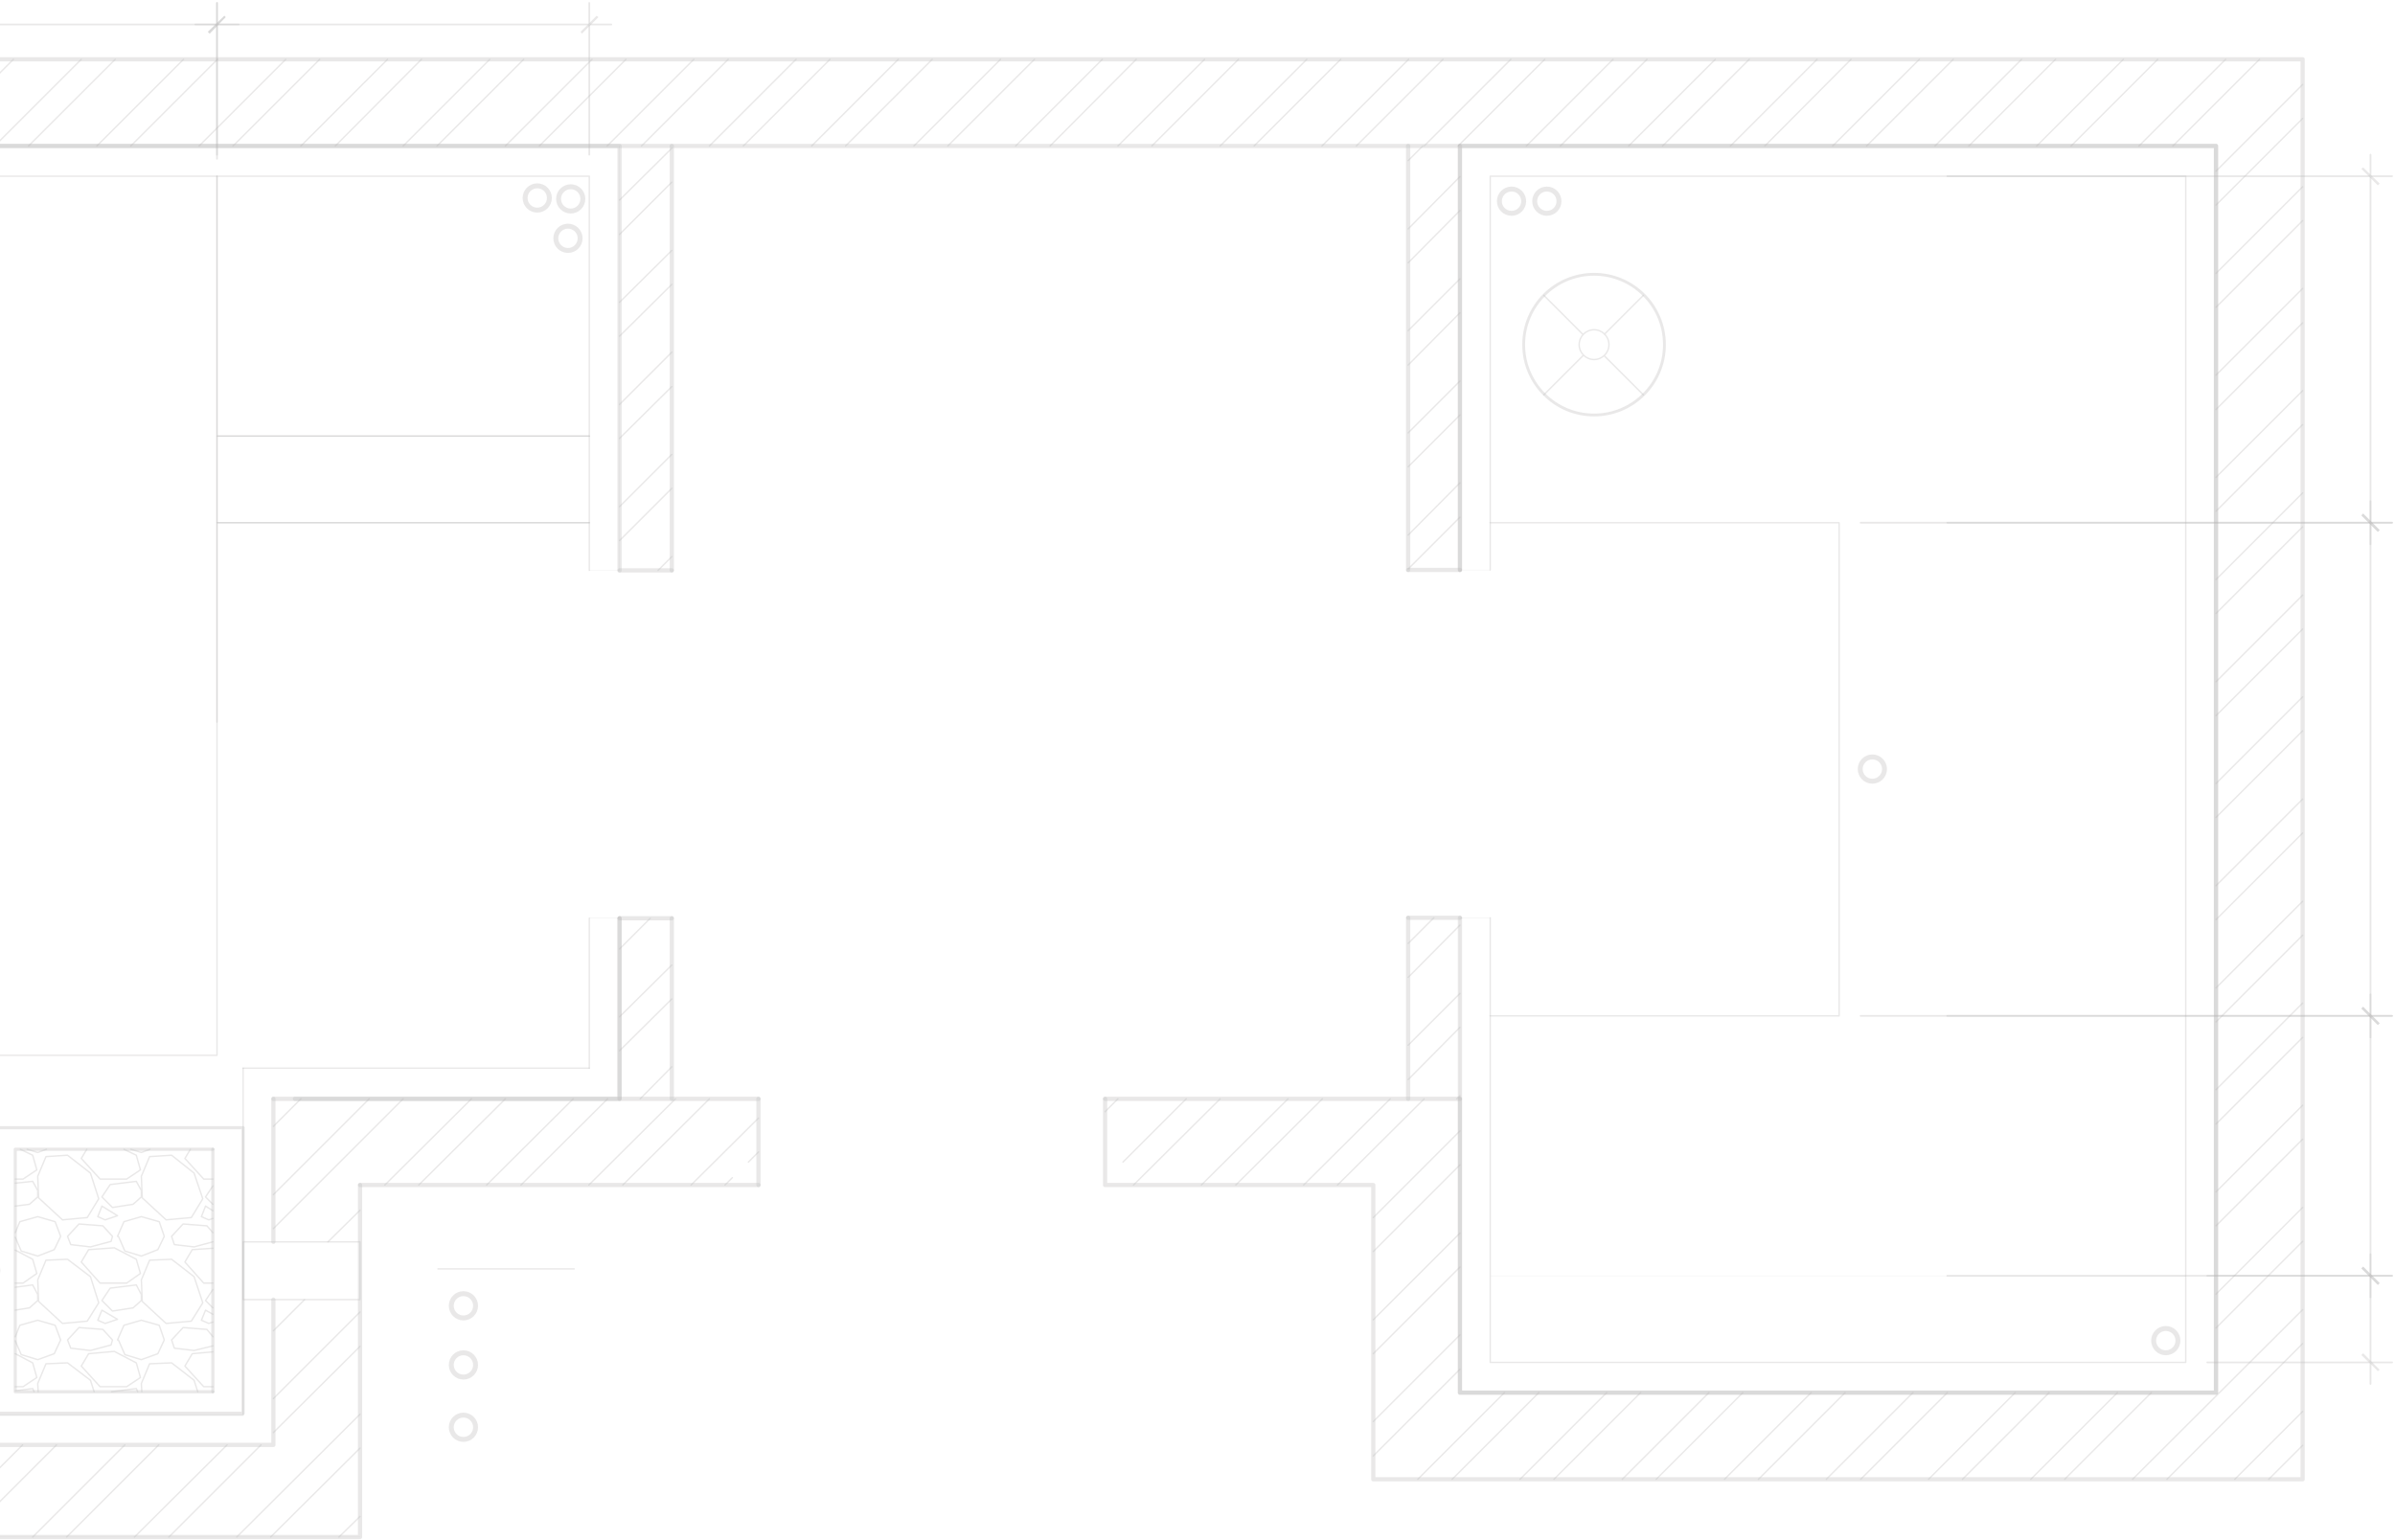 <svg width="813" height="523" viewBox="0 0 813 523" fill="none" xmlns="http://www.w3.org/2000/svg">
<g opacity="0.3">
<path d="M210.311 193.678V49.559H-54.27V373.126M92.806 373.126H210.311V311.805" stroke="#0B0504" stroke-opacity="0.3" stroke-width="1.44" stroke-linecap="round" stroke-linejoin="round"/>
<path d="M200.04 193.677V59.83H-43.998L-44.153 362.854M200.04 362.698V311.805" stroke="#0B0504" stroke-opacity="0.3" stroke-width="0.48" stroke-linecap="round" stroke-linejoin="round"/>
<path d="M-43.998 358.341H73.663V59.831M73.663 148.077H200.04M73.663 177.492H200.04" stroke="#0B0504" stroke-opacity="0.3" stroke-width="0.48" stroke-linecap="round" stroke-linejoin="round"/>
<path d="M495.592 193.522V49.559H752.236V472.889H495.592V311.65" stroke="#0B0504" stroke-opacity="0.3" stroke-width="1.44" stroke-linecap="round" stroke-linejoin="round"/>
<path d="M505.864 193.522V59.83H741.964V462.616H505.864V311.649" stroke="#0B0504" stroke-opacity="0.3" stroke-width="0.48" stroke-linecap="round" stroke-linejoin="round"/>
<path d="M505.864 433.202H741.964" stroke="#0B0504" stroke-opacity="0.3" stroke-width="0.12" stroke-linecap="round" stroke-linejoin="round"/>
<path d="M478.005 320.365L486.721 311.65M478.005 354.917L495.592 337.33M494.503 373.126L495.592 372.037M478.005 331.883L495.592 314.14M478.005 366.589L495.592 348.847M-91 34.773L-76.37 20.144M-91 69.48L-41.663 20.144M-91 104.187L-54.27 67.457M-36.527 49.559L-7.112 20.144M-91 138.894L-54.27 102.008M-1.821 49.559L27.595 20.144M-91 173.445L-54.27 136.715M32.886 49.559L62.301 20.144M-91 208.152L-54.27 171.422M67.593 49.559L97.008 20.144M-91 242.859L-54.27 205.973M102.144 49.559L131.559 20.144M-91 277.41L-82.907 269.317M136.851 49.559L166.266 20.144M-62.363 248.773L-54.27 240.68M-91 312.117L-82.907 304.024M171.558 49.559L200.973 20.144M-77.148 298.265L-54.27 275.387M-91 346.824L-79.327 334.995M206.109 49.559L235.524 20.144M-62.363 318.187L-54.27 310.093M-91 381.53L-54.27 344.645M240.816 49.559L270.231 20.144M-91 416.082L-54.27 379.352M275.523 49.559L304.938 20.144M-91 450.788L-54.27 414.058M310.23 49.559L339.645 20.144M-91 485.495L-54.27 448.61M344.781 49.559L374.196 20.144M-91 520.046L-54.27 483.316M379.488 49.559L408.903 20.144M-58.316 521.914L-27.034 490.631M414.194 49.559L443.61 20.144M-23.61 521.914L7.673 490.631M448.746 49.559L478.161 20.144M92.806 405.654L125.334 373.126M11.097 521.914L42.38 490.631M483.452 49.559L512.868 20.144M111.327 421.684L122.221 410.946M130.626 402.386L160.041 373.126M45.648 521.914L77.087 490.631M518.159 49.559L547.574 20.144M92.806 474.912L122.221 445.497M165.177 402.386L194.592 373.126M80.355 521.914L122.221 480.204M552.866 49.559L582.281 20.144M199.884 402.386L229.299 373.126M115.062 521.914L122.221 514.91M587.417 49.559L616.832 20.144M234.59 402.386L257.469 379.663M622.124 49.559L651.539 20.144M656.831 49.559L686.246 20.144M691.382 49.559L720.797 20.144M381.2 394.604L402.677 373.126M726.089 49.559L755.504 20.144M407.813 402.386L437.229 373.126M752.236 58.119L781.651 28.704M442.52 402.386L471.935 373.126M752.236 92.826L781.651 63.41M466.177 413.436L495.592 384.021M752.236 127.377L781.651 97.962M466.177 448.143L495.592 418.727M752.236 162.084L781.651 132.668M466.177 482.694L495.592 453.279M752.236 196.79L781.651 167.375M481.274 502.304L510.689 472.889M752.236 231.497L781.651 202.082M515.98 502.304L545.396 472.889M752.236 266.049L781.651 236.633M550.687 502.304L580.102 472.889M752.236 300.755L781.651 271.34M585.394 502.304L614.809 472.889M752.236 335.462L781.651 306.047M619.945 502.304L649.36 472.889M752.236 370.013L781.651 340.598M654.652 502.304L683.133 473.823L684.067 472.889M752.236 404.72L781.651 375.305M689.359 502.304L718.774 472.889M752.236 439.427L781.651 410.012M723.91 502.304L781.651 444.719M758.617 502.304L781.651 479.27M-91 46.446L-64.853 20.144M-91 80.997L-30.146 20.144M-91 115.704L-54.27 78.974M-24.855 49.559L4.56 20.144M-91 150.411L-54.27 113.681M9.696 49.559L39.112 20.144M-91 184.962L-54.27 148.232M44.403 49.559L73.819 20.144M-91 219.669L-54.27 182.939M79.11 49.559L108.525 20.144M-91 254.376L-82.907 246.283M113.817 49.559L143.077 20.144M-79.794 243.17L-54.27 217.646M-91 289.083L-81.973 279.9M148.368 49.559L177.783 20.144M-62.363 260.29L-54.27 252.197M-91 323.634L-82.907 315.541M183.075 49.559L212.49 20.144M-65.631 298.265L-54.27 286.904M-91 358.341L-67.81 334.995M217.782 49.559L247.197 20.144M-62.363 329.704L-54.27 321.611M-91 393.047L-54.27 356.317M252.333 49.559L281.748 20.144M-91 427.599L-54.27 390.869M287.04 49.559L316.455 20.144M-91 462.305L-54.27 425.575M321.747 49.559L351.162 20.144M-91 497.012L-54.27 460.282M356.453 49.559L385.713 20.144M-81.351 521.914L-50.068 490.631M391.005 49.559L420.42 20.144M-46.644 521.914L-15.361 490.631M425.711 49.559L455.127 20.144M92.806 382.464L102.144 373.126M-12.093 521.914L19.19 490.631M460.418 49.559L489.833 20.144M92.806 417.171L136.851 373.126M22.614 521.914L53.897 490.631M494.969 49.559L524.385 20.144M92.806 451.878L103.389 441.295M142.143 402.386L171.558 373.126M57.321 521.914L88.604 490.631M529.676 49.559L559.091 20.144M92.806 486.429L122.221 457.169M176.85 402.386L206.265 373.126M91.872 521.914L122.221 491.721M564.383 49.559L593.798 20.144M211.401 402.386L240.816 373.126M246.108 402.386L248.598 399.895M599.09 49.559L628.35 20.144M254.045 394.604L257.469 391.18M633.641 49.559L663.056 20.144M668.348 49.559L697.763 20.144M375.13 377.484L379.488 373.126M703.055 49.559L732.47 20.144M384.779 402.386L414.194 373.126M737.606 49.559L767.021 20.144M419.486 402.386L448.901 373.126M752.236 69.636L781.651 40.221M454.037 402.386L483.452 373.126M752.236 104.343L781.651 74.927M466.177 424.953L495.592 395.538M752.236 139.05L781.651 109.634M466.177 459.66L495.592 430.244M752.236 173.601L781.651 144.186M466.177 494.366L495.592 464.951M752.236 208.308L781.651 178.892M492.946 502.304L522.361 472.889M752.236 243.014L781.651 213.599M527.497 502.304L556.913 472.889M752.236 277.566L781.651 248.15M562.204 502.304L591.619 472.889M752.236 312.272L781.651 282.857M596.911 502.304L626.326 472.889M752.236 346.979L781.651 317.564M631.618 502.304L661.033 472.889M752.236 381.686L781.651 352.271M666.169 502.304L695.584 472.889M752.236 416.237L781.651 386.822M700.876 502.304L730.291 472.889M752.236 450.944L781.651 421.529M735.583 502.304L781.651 456.236M770.134 502.304L781.651 490.787" stroke="#0B0504" stroke-opacity="0.3" stroke-width="0.48" stroke-linecap="round" stroke-linejoin="round"/>
<path d="M495.592 373.126H375.129" stroke="#0B0504" stroke-opacity="0.3" stroke-width="1.44" stroke-linecap="round" stroke-linejoin="round"/>
<path d="M478.005 77.729L495.592 59.986M478.005 112.28L495.592 94.693M478.005 146.987L495.592 129.4M478.005 181.694L495.592 163.951M478.005 54.539L482.985 49.559M478.005 89.246L495.592 71.503M478.005 123.953L495.592 106.21M478.005 158.504L495.592 140.917M478.005 193.211L495.592 175.624M210.311 67.924L228.054 50.337M210.311 102.631L228.054 85.044M210.311 137.337L228.054 119.595M210.311 172.044L228.054 154.302M223.384 193.678L228.054 189.009M210.311 79.597L228.054 61.854M210.311 114.148L228.054 96.561M210.311 148.855L228.054 131.268M210.311 183.561L228.054 165.819M210.311 345.267L228.054 327.68M217.315 373.126L228.054 362.231M210.311 322.233L220.739 311.805M210.311 356.784L228.054 339.197" stroke="#0B0504" stroke-opacity="0.3" stroke-width="0.48" stroke-linecap="round" stroke-linejoin="round"/>
<path d="M257.469 373.126H100.121M-54.27 373.126V49.559H752.236V472.889H495.592V373.126M257.469 402.386H122.221" stroke="#0B0504" stroke-opacity="0.3" stroke-width="1.44" stroke-linecap="round" stroke-linejoin="round"/>
<path d="M-91 402.385V20.143H781.651V502.304H466.177V402.385H375.13V373.126M257.469 373.126V402.385" stroke="#0B0504" stroke-opacity="0.3" stroke-width="1.44" stroke-linecap="round" stroke-linejoin="round"/>
<path d="M210.311 49.559V193.678" stroke="#0B0504" stroke-opacity="0.3" stroke-width="0.12" stroke-linecap="round" stroke-linejoin="round"/>
<path d="M210.311 311.805V373.126M228.054 49.559V193.678M228.054 311.805V373.126M478.005 49.559V193.522M478.005 311.65V373.126M495.592 49.559V193.522" stroke="#0B0504" stroke-opacity="0.3" stroke-width="1.44" stroke-linecap="round" stroke-linejoin="round"/>
<path d="M495.592 311.65V373.126" stroke="#0B0504" stroke-opacity="0.3" stroke-width="0.12" stroke-linecap="round" stroke-linejoin="round"/>
<path d="M210.311 193.678H228.054M210.311 311.806H228.054M495.592 193.522H478.005M495.592 311.65H478.005" stroke="#0B0504" stroke-opacity="0.3" stroke-width="1.44" stroke-linecap="round" stroke-linejoin="round"/>
<path d="M73.663 245.193V59.831" stroke="#0B0504" stroke-opacity="0.3" stroke-width="0.48" stroke-linecap="round" stroke-linejoin="round"/>
<path d="M73.663 148.076H200.039M73.663 177.491H200.039" stroke="#0B0504" stroke-opacity="0.3" stroke-width="0.48" stroke-linecap="round" stroke-linejoin="round"/>
<path d="M-43.998 52.517V1.001M73.663 52.517V1.001M-51.312 8.316H80.978" stroke="#0B0504" stroke-opacity="0.3" stroke-width="0.6" stroke-linecap="round" stroke-linejoin="round"/>
<path d="M70.55 10.805L71.173 11.428L76.153 5.358L70.55 10.805ZM71.173 11.428L76.153 5.358L76.62 5.825L71.173 11.428Z" fill="#0B0504" fill-opacity="0.3"/>
<path d="M73.662 53.917V1.001M200.039 52.516V1.001M66.348 8.316H207.509" stroke="#0B0504" stroke-opacity="0.3" stroke-width="0.6" stroke-linecap="round" stroke-linejoin="round"/>
<path d="M76.62 5.826L76.153 5.359L71.172 11.429L76.62 5.826ZM76.153 5.359L71.172 11.429L70.55 10.806L76.153 5.359Z" fill="#0B0504" fill-opacity="0.3"/>
<path d="M197.083 10.805L197.549 11.428L202.53 5.358L197.083 10.805ZM197.549 11.428L202.53 5.358L203.152 5.825L197.549 11.428Z" fill="#0B0504" fill-opacity="0.3"/>
<path d="M631.618 177.492H812M661.033 59.831H812M804.685 184.807V52.516" stroke="#0B0504" stroke-opacity="0.3" stroke-width="0.6" stroke-linecap="round" stroke-linejoin="round"/>
<path d="M802.195 174.379L801.573 175.002L807.798 179.982L802.195 174.379ZM801.573 175.002L807.798 179.982L807.176 180.604L801.573 175.002Z" fill="#0B0504" fill-opacity="0.3"/>
<path d="M807.176 62.943L807.798 62.321L801.573 57.34L807.176 62.943ZM807.798 62.321L801.573 57.34L802.195 56.874L807.798 62.321Z" fill="#0B0504" fill-opacity="0.3"/>
<path d="M661.033 177.492H812M631.618 344.957H812M804.685 170.177V352.271" stroke="#0B0504" stroke-opacity="0.3" stroke-width="0.6" stroke-linecap="round" stroke-linejoin="round"/>
<path d="M807.176 180.605L807.798 179.983L801.573 175.003L807.176 180.605ZM807.798 179.983L801.573 175.003L802.195 174.38L807.798 179.983Z" fill="#0B0504" fill-opacity="0.3"/>
<path d="M802.195 341.843L801.573 342.465L807.798 347.446L802.195 341.843ZM801.573 342.465L807.798 347.446L807.176 348.068L801.573 342.465Z" fill="#0B0504" fill-opacity="0.3"/>
<path d="M661.033 344.956H812M661.033 433.202H812M804.685 337.641V440.517" stroke="#0B0504" stroke-opacity="0.3" stroke-width="0.6" stroke-linecap="round" stroke-linejoin="round"/>
<path d="M807.175 348.069L807.797 347.447L801.572 342.466L807.175 348.069ZM807.797 347.447L801.572 342.466L802.194 341.844L807.797 347.447Z" fill="#0B0504" fill-opacity="0.3"/>
<path d="M802.195 430.089L801.573 430.712L807.798 435.692L802.195 430.089ZM801.573 430.712L807.798 435.692L807.176 436.314L801.573 430.712Z" fill="#0B0504" fill-opacity="0.3"/>
<path d="M749.278 433.202H812M749.278 462.617H812M804.685 425.887V469.932" stroke="#0B0504" stroke-opacity="0.3" stroke-width="0.6" stroke-linecap="round" stroke-linejoin="round"/>
<path d="M807.175 436.314L807.797 435.692L801.572 430.712L807.175 436.314ZM807.797 435.692L801.572 430.712L802.194 430.089L807.797 435.692Z" fill="#0B0504" fill-opacity="0.3"/>
<path d="M802.195 459.504L801.573 460.127L807.798 465.107L802.195 459.504ZM801.573 460.127L807.798 465.107L807.176 465.574L801.573 460.127Z" fill="#0B0504" fill-opacity="0.3"/>
<path d="M524.074 134.069L537.303 120.84M544.618 120.84L557.847 134.069M544.618 113.525L557.847 100.296M524.074 100.296L537.303 113.525M546.174 117.027C546.174 114.234 543.909 111.969 541.116 111.969C538.322 111.969 536.058 114.234 536.058 117.027C536.058 119.821 538.322 122.085 541.116 122.085C543.909 122.085 546.174 119.821 546.174 117.027Z" stroke="#0B0504" stroke-opacity="0.3" stroke-width="0.48" stroke-linecap="round" stroke-linejoin="round"/>
<path d="M565.006 117.027C565.006 103.833 554.31 93.137 541.116 93.137C527.922 93.137 517.226 103.833 517.226 117.027C517.226 130.221 527.922 140.917 541.116 140.917C554.31 140.917 565.006 130.221 565.006 117.027Z" stroke="#0B0504" stroke-opacity="0.3" stroke-width="0.96" stroke-linecap="round" stroke-linejoin="round"/>
<path d="M505.864 177.492H624.303V344.956H505.864" stroke="#0B0504" stroke-opacity="0.3" stroke-width="0.48" stroke-linecap="round" stroke-linejoin="round"/>
<path d="M-54.27 373.126V490.631H92.806V441.294M92.806 421.684V373.126" stroke="#0B0504" stroke-opacity="0.3" stroke-width="1.44" stroke-linecap="round" stroke-linejoin="round"/>
<path d="M-44.153 362.698V480.515H82.534V362.698" stroke="#0B0504" stroke-opacity="0.3" stroke-width="0.48" stroke-linecap="round" stroke-linejoin="round"/>
<path d="M-91 373.126V521.914H122.221" stroke="#0B0504" stroke-opacity="0.3" stroke-width="0.12" stroke-linecap="round" stroke-linejoin="round"/>
<path d="M-91 373.126V521.914H122.221V402.386" stroke="#0B0504" stroke-opacity="0.3" stroke-width="1.44" stroke-linecap="round" stroke-linejoin="round"/>
<path d="M72.262 418.571L70.239 416.237L62.146 415.614L58.255 419.817L59.189 422.618L65.881 423.396L72.262 421.684M72.262 453.901L70.239 451.411L62.146 450.788L58.255 454.99L59.189 457.792L65.881 458.57L72.262 457.014M48.139 472.577L47.983 469.776L50.784 463.083L58.255 462.772L65.881 468.686L67.126 472.577M12.965 472.577L12.809 469.776L15.611 463.083L22.926 462.772L30.707 468.686L31.953 472.577M5.183 409.545L10.008 408.922L12.809 406.432V404.253L11.097 401.14L5.183 401.763M5.183 444.874L10.008 444.096L12.809 441.606V439.582L11.097 436.314L5.183 437.092M72.262 408.922L69.772 406.432L72.262 402.697M72.262 444.096L69.772 441.606L72.262 437.87M72.262 446.275L69.772 444.874L68.371 448.298L70.862 449.387L72.262 448.92M72.262 411.101L69.772 409.545L68.371 413.124L70.862 414.214L72.262 413.747M39.89 454.99L42.069 450.01L47.983 448.298L54.053 450.01L55.765 454.99L53.586 459.659L47.983 461.683L42.38 459.971L40.201 454.99M39.89 419.817L42.069 414.836L47.983 413.124L54.053 414.836L55.765 419.817L53.586 424.33L47.983 426.509L42.38 424.797L40.201 419.817M5.183 453.901L6.739 450.01L12.809 448.298L18.723 450.01L20.591 454.99L18.412 459.659L12.809 461.683L7.206 459.971L5.183 455.302M5.183 418.571L6.739 414.836L12.809 413.124L18.723 414.836L20.591 419.817L18.412 424.33L12.809 426.509L7.206 424.797L5.183 420.128M50.94 390.246L47.983 391.335L44.403 390.246M15.766 390.246L12.809 391.335L9.23 390.246M37.867 472.577L46.271 471.488L46.738 472.577M5.183 472.266L11.097 471.488L11.564 472.577M29.462 390.246L27.595 393.358L33.976 400.362H43.003L47.672 397.249L46.271 392.269L42.069 390.246M64.636 390.246L62.768 393.358L69.15 400.362H72.262M5.183 470.865H7.829L12.498 467.752L11.097 462.772L5.183 459.659M72.262 470.865H69.15L62.768 463.862L65.259 459.659L72.262 459.037M5.183 435.691H7.829L12.498 432.423L11.097 427.598L5.183 424.486M72.262 435.691H69.15L62.768 428.532L65.259 424.33L72.262 423.863M5.183 400.362H7.829L12.498 397.249L11.097 392.269L6.895 390.246M38.178 419.817L34.91 416.237L26.817 415.614L22.926 419.817L24.015 422.618L30.707 423.396L37.711 421.529L38.178 419.817ZM38.178 454.99L34.91 451.411L26.817 450.788L22.926 454.99L24.015 457.792L30.707 458.57L37.711 456.702L38.178 454.99ZM48.294 406.743L47.983 399.428L50.784 392.736L58.255 392.269L65.881 398.339L68.838 407.054L64.947 413.435L56.387 414.214L48.294 406.743ZM48.294 441.917L47.983 434.602L50.784 427.91L58.255 427.598L65.881 433.513L68.838 442.384L64.947 448.609L56.387 449.387L48.294 441.917ZM13.12 406.743L12.809 399.428L15.611 392.736L22.926 392.269L30.707 398.339L33.509 407.054L29.618 413.435L21.214 414.214L13.12 406.743ZM13.12 441.917L12.809 434.602L15.611 427.91L22.926 427.598L30.707 433.513L33.509 442.384L29.618 448.609L21.214 449.387L13.12 441.917ZM47.983 406.432L45.182 408.922L38.178 410.011L34.598 406.432L37.4 402.23L46.271 401.14L47.983 404.253V406.432ZM47.983 441.606L45.182 444.096L38.178 445.185L34.598 441.606L37.4 437.403L46.271 436.314L47.983 439.582V441.606ZM35.688 414.214L33.198 413.124L34.598 409.545L39.89 412.813L35.688 414.214ZM35.688 449.387L33.198 448.298L34.598 444.874L39.89 447.987L35.688 449.387ZM30.085 424.33L27.595 428.532L33.976 435.691H43.003L47.672 432.423L46.271 427.598L38.8 423.707L30.085 424.33ZM30.085 459.659L27.595 463.862L33.976 470.865H43.003L47.672 467.752L46.271 462.772L38.8 458.881L30.085 459.659Z" stroke="#0B0504" stroke-opacity="0.3" stroke-width="0.48" stroke-linecap="round" stroke-linejoin="round"/>
<path d="M72.262 390.246H5.183V472.577H72.262" stroke="#0B0504" stroke-opacity="0.3" stroke-width="1.08" stroke-linecap="round" stroke-linejoin="round"/>
<path d="M-5.011 426.82C-7.547 426.82 -9.603 428.876 -9.603 431.412C-9.603 433.947 -7.547 436.003 -5.011 436.003C-2.476 436.003 -0.42 433.947 -0.42 431.412C-0.42 428.876 -2.476 426.82 -5.011 426.82Z" stroke="#0B0504" stroke-opacity="0.3" stroke-width="1.08" stroke-linecap="round" stroke-linejoin="round"/>
<path d="M72.262 390.246V472.578M82.534 382.931H-14.427V479.893H82.534V382.931Z" stroke="#0B0504" stroke-opacity="0.3" stroke-width="1.08" stroke-linecap="round" stroke-linejoin="round"/>
<path d="M200.039 362.699H82.534M82.534 421.685H122.221V441.295H82.534V421.685Z" stroke="#0B0504" stroke-opacity="0.3" stroke-width="0.48" stroke-linecap="round" stroke-linejoin="round"/>
<path d="M200.039 311.806H210.311M200.039 193.678H210.311M505.864 193.522H495.592M505.864 311.65H495.592" stroke="#0B0504" stroke-opacity="0.3" stroke-width="0.12" stroke-linecap="round" stroke-linejoin="round"/>
<path d="M148.679 430.867H191.012H194.903" stroke="#0B0504" stroke-opacity="0.3" stroke-width="0.48" stroke-linecap="round" stroke-linejoin="round"/>
<path d="M161.441 443.396C161.441 441.118 159.595 439.272 157.317 439.272C155.039 439.272 153.192 441.118 153.192 443.396C153.192 445.674 155.039 447.521 157.317 447.521C159.595 447.521 161.441 445.674 161.441 443.396Z" stroke="#0B0504" stroke-opacity="0.3" stroke-width="1.68" stroke-linecap="round" stroke-linejoin="round"/>
<path d="M161.441 463.473C161.441 461.195 159.595 459.349 157.317 459.349C155.039 459.349 153.192 461.195 153.192 463.473C153.192 465.751 155.039 467.598 157.317 467.598C159.595 467.598 161.441 465.751 161.441 463.473Z" stroke="#0B0504" stroke-opacity="0.3" stroke-width="1.68" stroke-linecap="round" stroke-linejoin="round"/>
<path d="M161.441 484.639C161.441 482.362 159.595 480.515 157.317 480.515C155.039 480.515 153.192 482.362 153.192 484.639C153.192 486.917 155.039 488.764 157.317 488.764C159.595 488.764 161.441 486.917 161.441 484.639Z" stroke="#0B0504" stroke-opacity="0.3" stroke-width="1.68" stroke-linecap="round" stroke-linejoin="round"/>
<path d="M-33.104 352.193C-33.104 349.915 -34.95 348.069 -37.228 348.069C-39.506 348.069 -41.352 349.915 -41.352 352.193C-41.352 354.471 -39.506 356.317 -37.228 356.317C-34.95 356.317 -33.104 354.471 -33.104 352.193ZM196.926 80.919C196.926 78.642 195.08 76.795 192.802 76.795C190.524 76.795 188.677 78.642 188.677 80.919C188.677 83.197 190.524 85.044 192.802 85.044C195.08 85.044 196.926 83.197 196.926 80.919Z" stroke="#0B0504" stroke-opacity="0.3" stroke-width="1.68" stroke-linecap="round" stroke-linejoin="round"/>
<path d="M186.498 67.223C186.498 64.945 184.652 63.099 182.374 63.099C180.096 63.099 178.25 64.945 178.25 67.223C178.25 69.501 180.096 71.348 182.374 71.348C184.652 71.348 186.498 69.501 186.498 67.223Z" stroke="#0B0504" stroke-opacity="0.3" stroke-width="1.68" stroke-linecap="round" stroke-linejoin="round"/>
<path d="M197.86 67.535C197.86 65.257 196.013 63.411 193.736 63.411C191.458 63.411 189.611 65.257 189.611 67.535C189.611 69.813 191.458 71.659 193.736 71.659C196.013 71.659 197.86 69.813 197.86 67.535ZM517.225 68.313C517.225 66.035 515.379 64.189 513.101 64.189C510.823 64.189 508.976 66.035 508.976 68.313C508.976 70.591 510.823 72.438 513.101 72.438C515.379 72.438 517.225 70.591 517.225 68.313Z" stroke="#0B0504" stroke-opacity="0.3" stroke-width="1.68" stroke-linecap="round" stroke-linejoin="round"/>
<path d="M739.318 455.224C739.318 452.946 737.471 451.1 735.193 451.1C732.916 451.1 731.069 452.946 731.069 455.224C731.069 457.502 732.916 459.349 735.193 459.349C737.471 459.349 739.318 457.502 739.318 455.224ZM529.209 68.313C529.209 66.035 527.363 64.189 525.085 64.189C522.807 64.189 520.96 66.035 520.96 68.313C520.96 70.591 522.807 72.438 525.085 72.438C527.363 72.438 529.209 70.591 529.209 68.313Z" stroke="#0B0504" stroke-opacity="0.3" stroke-width="1.68" stroke-linecap="round" stroke-linejoin="round"/>
<path d="M639.711 261.146C639.711 258.868 637.865 257.022 635.587 257.022C633.309 257.022 631.462 258.868 631.462 261.146C631.462 263.424 633.309 265.271 635.587 265.271C637.865 265.271 639.711 263.424 639.711 261.146Z" stroke="#0B0504" stroke-opacity="0.3" stroke-width="1.68" stroke-linecap="round" stroke-linejoin="round"/>
</g>
</svg>
